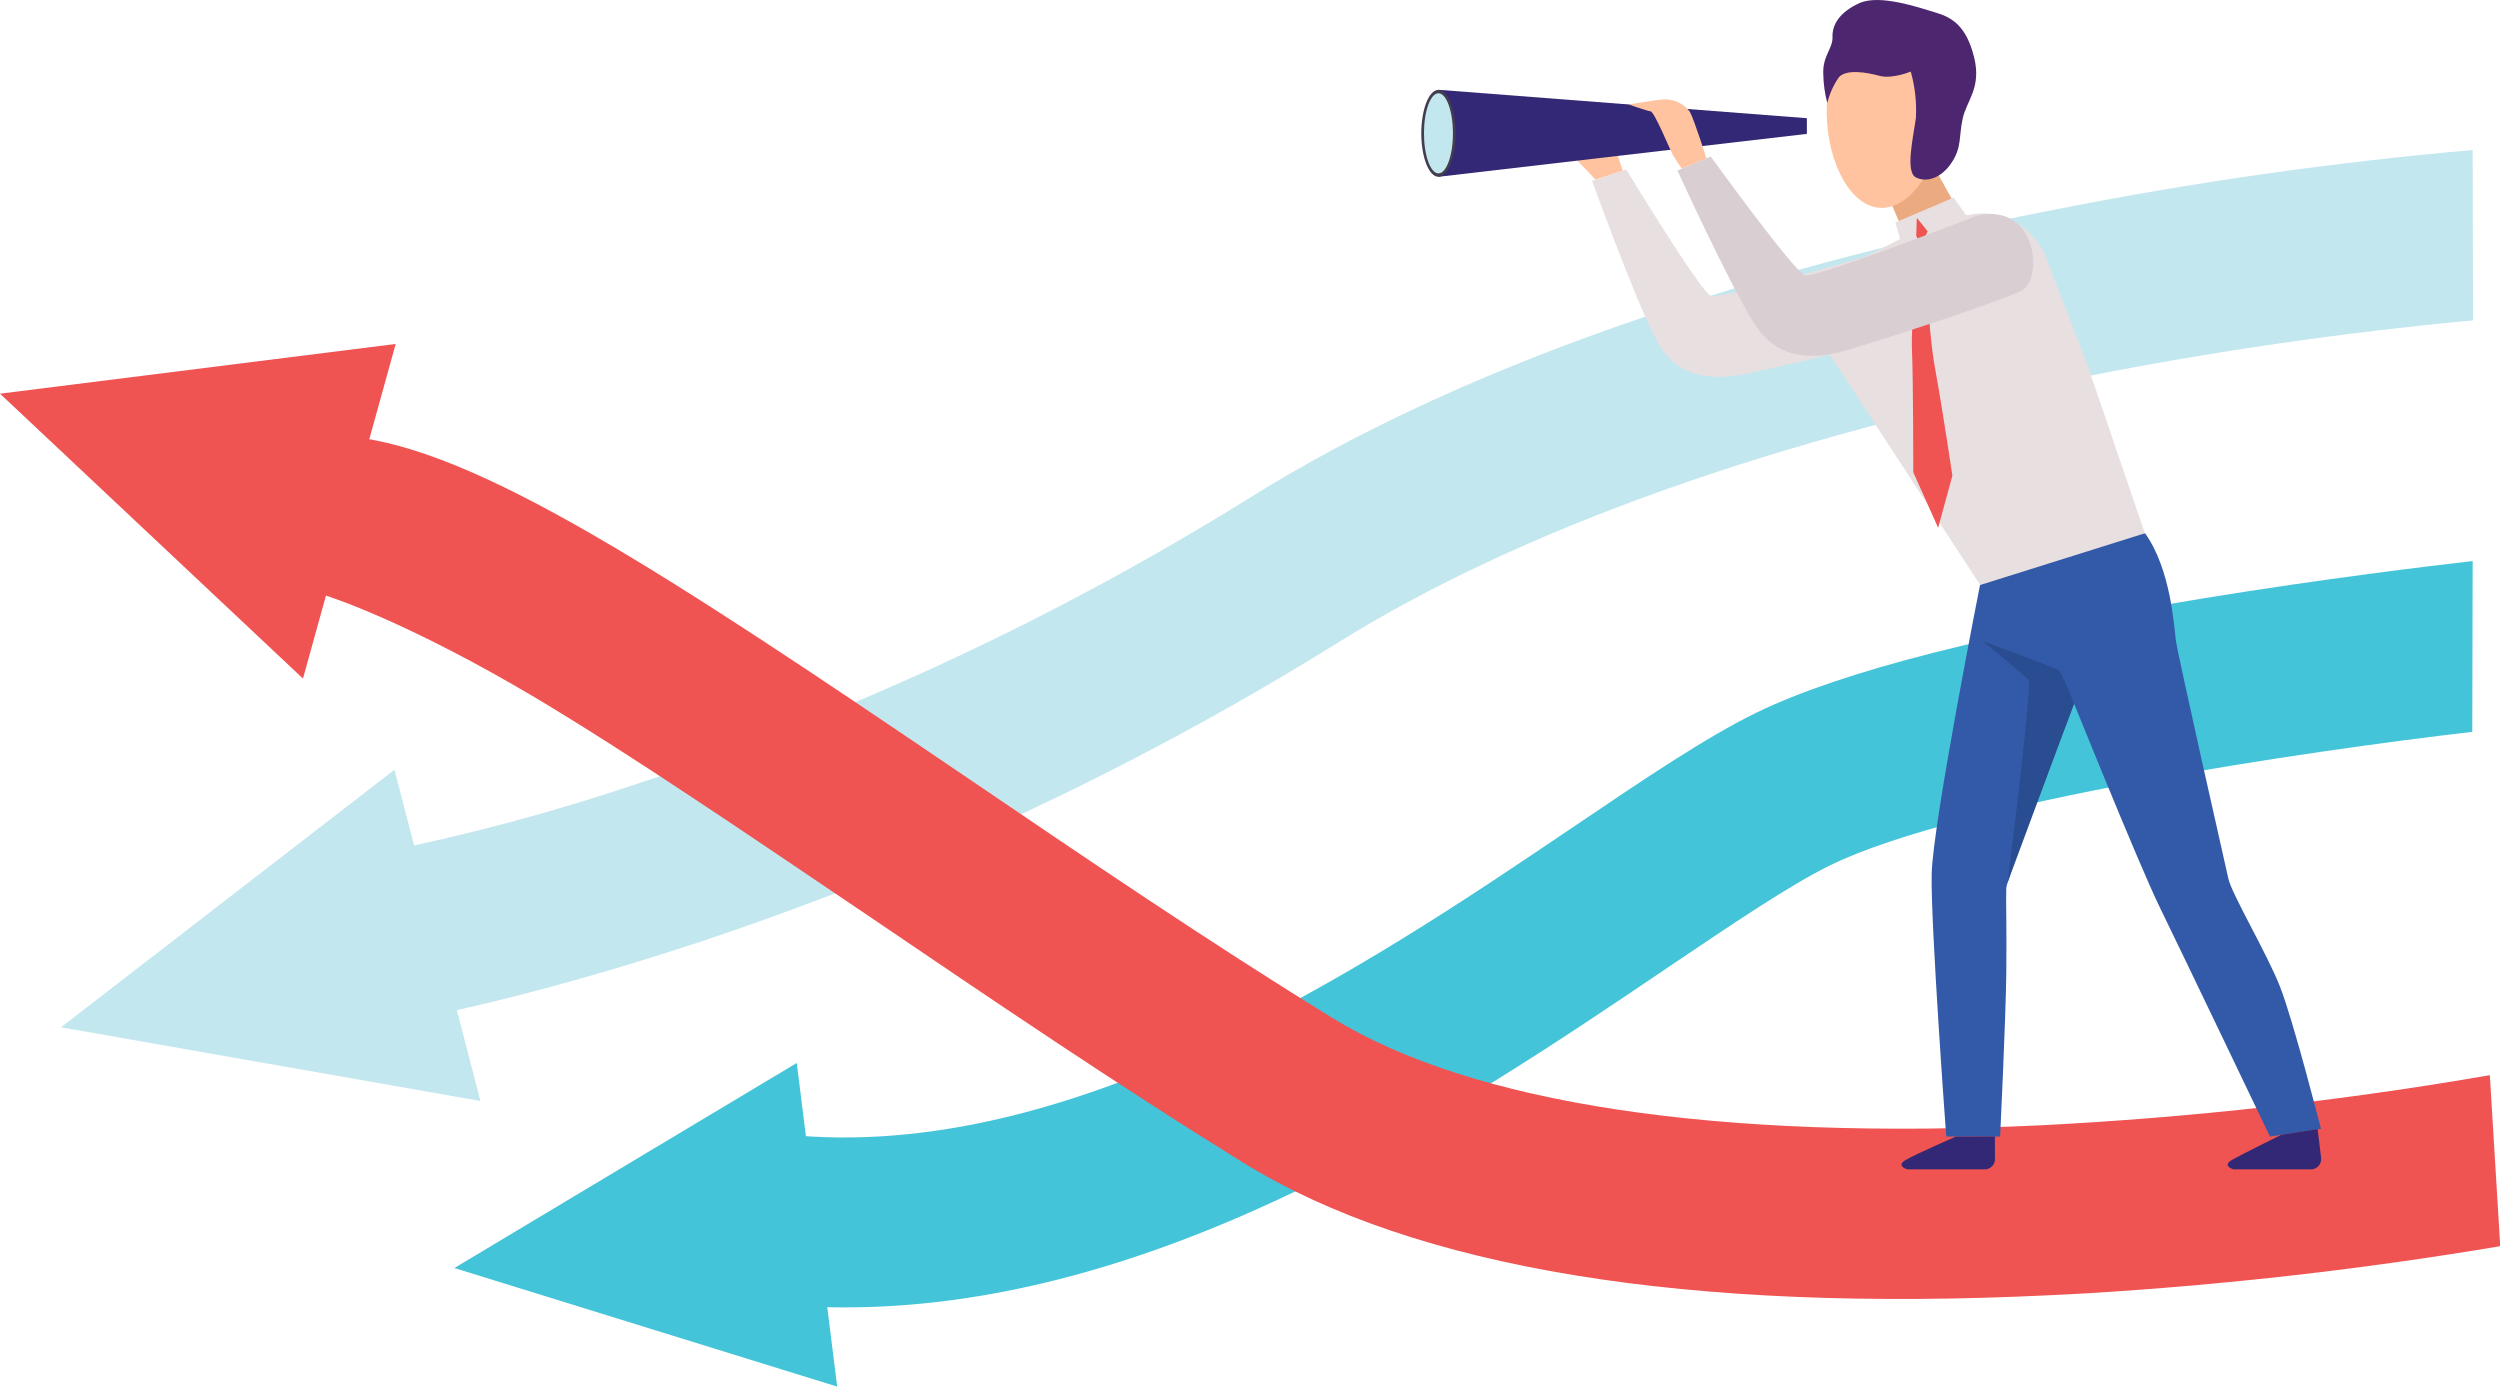 <svg width="366" height="203" viewBox="0 0 366 203" fill="none" xmlns="http://www.w3.org/2000/svg">
<g clip-path="url(#clip0)">
<path d="M116.646 155.618L122.564 203L66.518 185.639L116.646 155.618Z" fill="#43C4D9"/>
<path d="M361.998 21.962C341.48 23.762 321.074 26.671 300.869 30.676C280.808 34.545 261.014 39.699 241.61 46.105C218.795 53.768 198.922 62.844 182.611 73.096C154.864 90.32 125.185 104.198 94.191 114.442C81.333 118.812 68.203 122.331 54.885 124.976L59.033 149.492C59.732 149.368 76.257 146.508 101.383 138.246C134.468 127.354 166.143 112.556 195.743 94.165C222.267 77.561 260.164 64.054 305.355 55.124C324.103 51.419 343.028 48.676 362.055 46.907L361.998 21.962Z" fill="#C3E7EF"/>
<path d="M361.998 82.138C355.708 82.862 340.333 84.704 322.703 87.575C291.637 92.684 269.588 98.267 257.155 104.326C249.76 107.931 240.753 114.024 230.315 121.077C200.534 141.196 155.557 171.612 112.644 165.802L109.262 190.443C114.045 191.087 118.865 191.408 123.691 191.403C170.561 191.403 214.264 161.869 244.124 141.671C253.784 135.149 262.16 129.509 267.942 126.672C287.105 117.335 337.898 109.943 361.942 107.14L361.998 82.138Z" fill="#43C4D9"/>
<path d="M57.748 112.69L70.339 161.191L8.928 150.396L57.748 112.69Z" fill="#C3E7EF"/>
<path d="M364.512 157.404C342.791 161.163 320.864 163.613 298.851 164.74C251.361 167 215.436 161.598 195.033 149.006C176.997 137.918 158.736 125.496 141.039 113.481C97.471 83.913 69.82 65.704 51.199 63.907L43.511 86.128C47.265 86.49 60.769 91.667 78.455 102.19C92.602 110.644 109.341 122.071 127.129 134.075C145.052 146.237 163.583 158.817 182.047 170.244C207.151 185.718 246.965 192.229 300.406 189.606C302.21 189.527 303.991 189.425 305.761 189.324C325.958 188.093 346.077 185.795 366.034 182.44L364.512 157.404Z" fill="#F05452"/>
<path d="M57.928 50.355L44.356 99.341L0 57.634L57.928 50.355Z" fill="#F05452"/>
<path d="M237.564 25.002L236.673 22.267L230.688 23.239L233.584 26.302L237.564 25.002Z" fill="#FFC39F"/>
<path d="M276.419 36.621C276.419 36.621 251.97 43.844 250.493 43.335C249.016 42.827 238.093 24.832 238.093 24.832L233.077 26.471C233.077 26.471 239.367 43.889 242.523 49.846C244.44 53.485 248.024 56.356 255.757 54.706C263.49 53.056 278.572 49.439 281.841 48.139C285.11 46.839 285.313 35.593 276.419 36.621Z" fill="#E8DFE1"/>
<path d="M289.98 85.1C289.98 85.1 282.968 120.523 282.799 127.904C282.63 135.284 284.93 166.39 284.93 166.39H292.82C292.82 166.39 293.643 149.277 293.722 142.439C293.801 135.601 293.643 131.758 293.722 130.006C293.801 128.254 306.505 95.668 306.505 95.668L303.225 79.12L289.98 85.1Z" fill="#335AA9"/>
<path d="M302.334 99.771C302.334 99.771 313.009 126.321 316.199 132.843C319.389 139.365 332.318 166.39 332.318 166.39L339.792 165.26C339.792 165.26 335.756 149.436 333.795 144.451C331.834 139.466 326.784 131.034 326.231 128.627C325.679 126.219 318.837 95.894 318.555 93.814C318.273 91.734 317.834 83.404 314.046 78.08C304.002 77.572 297.893 81.471 297.893 81.471L302.334 99.771Z" fill="#335AA9"/>
<path d="M276.859 29.727L279.598 36.215L287.545 32.349L282.732 23.714L276.859 29.727Z" fill="#EBAA80"/>
<path d="M279.327 34.395L271.076 38.622L267.615 51.519L289.901 85.642L314.012 78.069L305.547 53.293L299.324 37.153C299.324 37.153 295.796 29.32 287.117 31.705C282.698 33.219 279.327 34.395 279.327 34.395Z" fill="#E8DFE1"/>
<path d="M287.985 31.705L286.023 28.924L277.479 32.564L278.437 35.875L287.985 31.705Z" fill="#E8DFE1"/>
<path d="M303.642 102.992C303.642 102.992 301.849 98.606 301.523 98.222C301.196 97.838 290.25 93.848 290.25 93.848C290.25 93.848 296.292 98.821 296.957 99.499C297.622 100.178 293.891 129.249 293.891 129.249L303.642 102.992Z" fill="#294D90"/>
<path d="M292.054 166.39V169.431C292.092 169.664 292.076 169.903 292.006 170.129C291.937 170.355 291.816 170.561 291.653 170.732C291.49 170.903 291.29 171.034 291.068 171.114C290.846 171.194 290.608 171.222 290.374 171.194H279.237C279.237 171.194 277.445 170.697 279.034 169.792C280.624 168.888 286.328 166.401 286.328 166.401L292.054 166.39Z" fill="#322875"/>
<path d="M339.296 165.305L339.803 169.43C339.841 169.664 339.825 169.903 339.756 170.129C339.686 170.355 339.565 170.561 339.402 170.732C339.239 170.903 339.039 171.034 338.817 171.114C338.595 171.194 338.358 171.221 338.124 171.194H326.998C326.998 171.194 325.194 170.696 326.795 169.792C328.396 168.888 333.987 166.13 333.987 166.13L339.296 165.305Z" fill="#322875"/>
<path d="M281.661 34.926C281.661 34.926 282.236 48.218 283.295 53.96C284.355 59.702 285.832 69.637 285.832 69.637L283.746 77.267L280.105 69.14C280.105 69.14 280.105 55.791 279.914 51.304C279.722 46.817 280.917 35.22 280.917 35.22C280.761 34.999 280.633 34.76 280.534 34.508C280.534 34.372 280.624 31.908 280.624 31.908C280.624 31.908 282.236 33.83 282.202 33.909C282.168 33.988 281.661 34.926 281.661 34.926Z" fill="#F05452"/>
<path d="M284.716 16.084C284.276 23.634 279.981 30.71 275.224 30.427C270.467 30.145 267.029 22.628 267.469 15.078C267.909 7.528 272.057 2.803 276.825 3.086C281.593 3.368 285.189 8.534 284.716 16.084Z" fill="#FFC39F"/>
<path d="M279.733 10.478C280.357 12.681 280.612 14.973 280.488 17.26C280.105 20.074 278.899 25.172 280.488 25.974C282.078 26.777 284.242 26.053 285.73 23.793C287.218 21.532 286.756 20.063 287.331 17.384C287.906 14.705 290.137 12.863 288.999 8.342C287.86 3.82 285.831 2.566 283.363 1.831C280.894 1.096 275.202 -0.882 272.237 0.452C269.272 1.786 268.213 3.674 268.28 5.403C268.348 7.132 266.804 8.149 266.928 10.862C266.955 12.286 267.152 13.701 267.514 15.078C267.842 13.725 268.419 12.444 269.216 11.303C270.343 10.082 273.274 10.591 275.145 11.1C277.016 11.608 279.733 10.478 279.733 10.478Z" fill="#4C266E"/>
<path d="M289.619 31.513C289.619 31.513 265.834 40.724 264.29 40.329C262.746 39.933 250.448 22.911 250.448 22.911L245.578 24.957C245.578 24.957 253.277 41.821 256.895 47.472C259.15 50.942 262.915 53.508 270.49 51.236C278.065 48.964 292.798 44.115 295.954 42.544C299.11 40.973 298.4 29.761 289.619 31.513Z" fill="#D9CED1"/>
<path d="M264.527 19.599L210.589 25.884V13.145L264.527 17.305V19.599Z" fill="#322875"/>
<path d="M210.589 25.884C211.977 25.884 213.103 23.035 213.103 19.52C213.103 16.006 211.977 13.157 210.589 13.157C209.201 13.157 208.075 16.006 208.075 19.52C208.075 23.035 209.201 25.884 210.589 25.884Z" fill="#443D4F"/>
<path d="M210.589 25.387C211.759 25.387 212.708 22.76 212.708 19.52C212.708 16.28 211.759 13.654 210.589 13.654C209.419 13.654 208.47 16.28 208.47 19.52C208.47 22.76 209.419 25.387 210.589 25.387Z" fill="#C3E7EF"/>
<path d="M249.816 23.182C249.816 23.182 248.047 17.531 247.382 16.344C246.931 15.745 246.338 15.268 245.657 14.957C244.976 14.645 244.228 14.508 243.481 14.558C242.163 14.649 238.465 15.304 238.465 15.304C238.465 15.304 241.069 16.22 241.644 16.299C242.219 16.378 244.462 21.871 244.868 22.617C245.281 23.331 245.732 24.021 246.221 24.686L249.816 23.182Z" fill="#FFC39F"/>
</g>
<defs>
<clipPath id="clip0">
<rect width="366" height="203" fill="white"/>
</clipPath>
</defs>
</svg>
